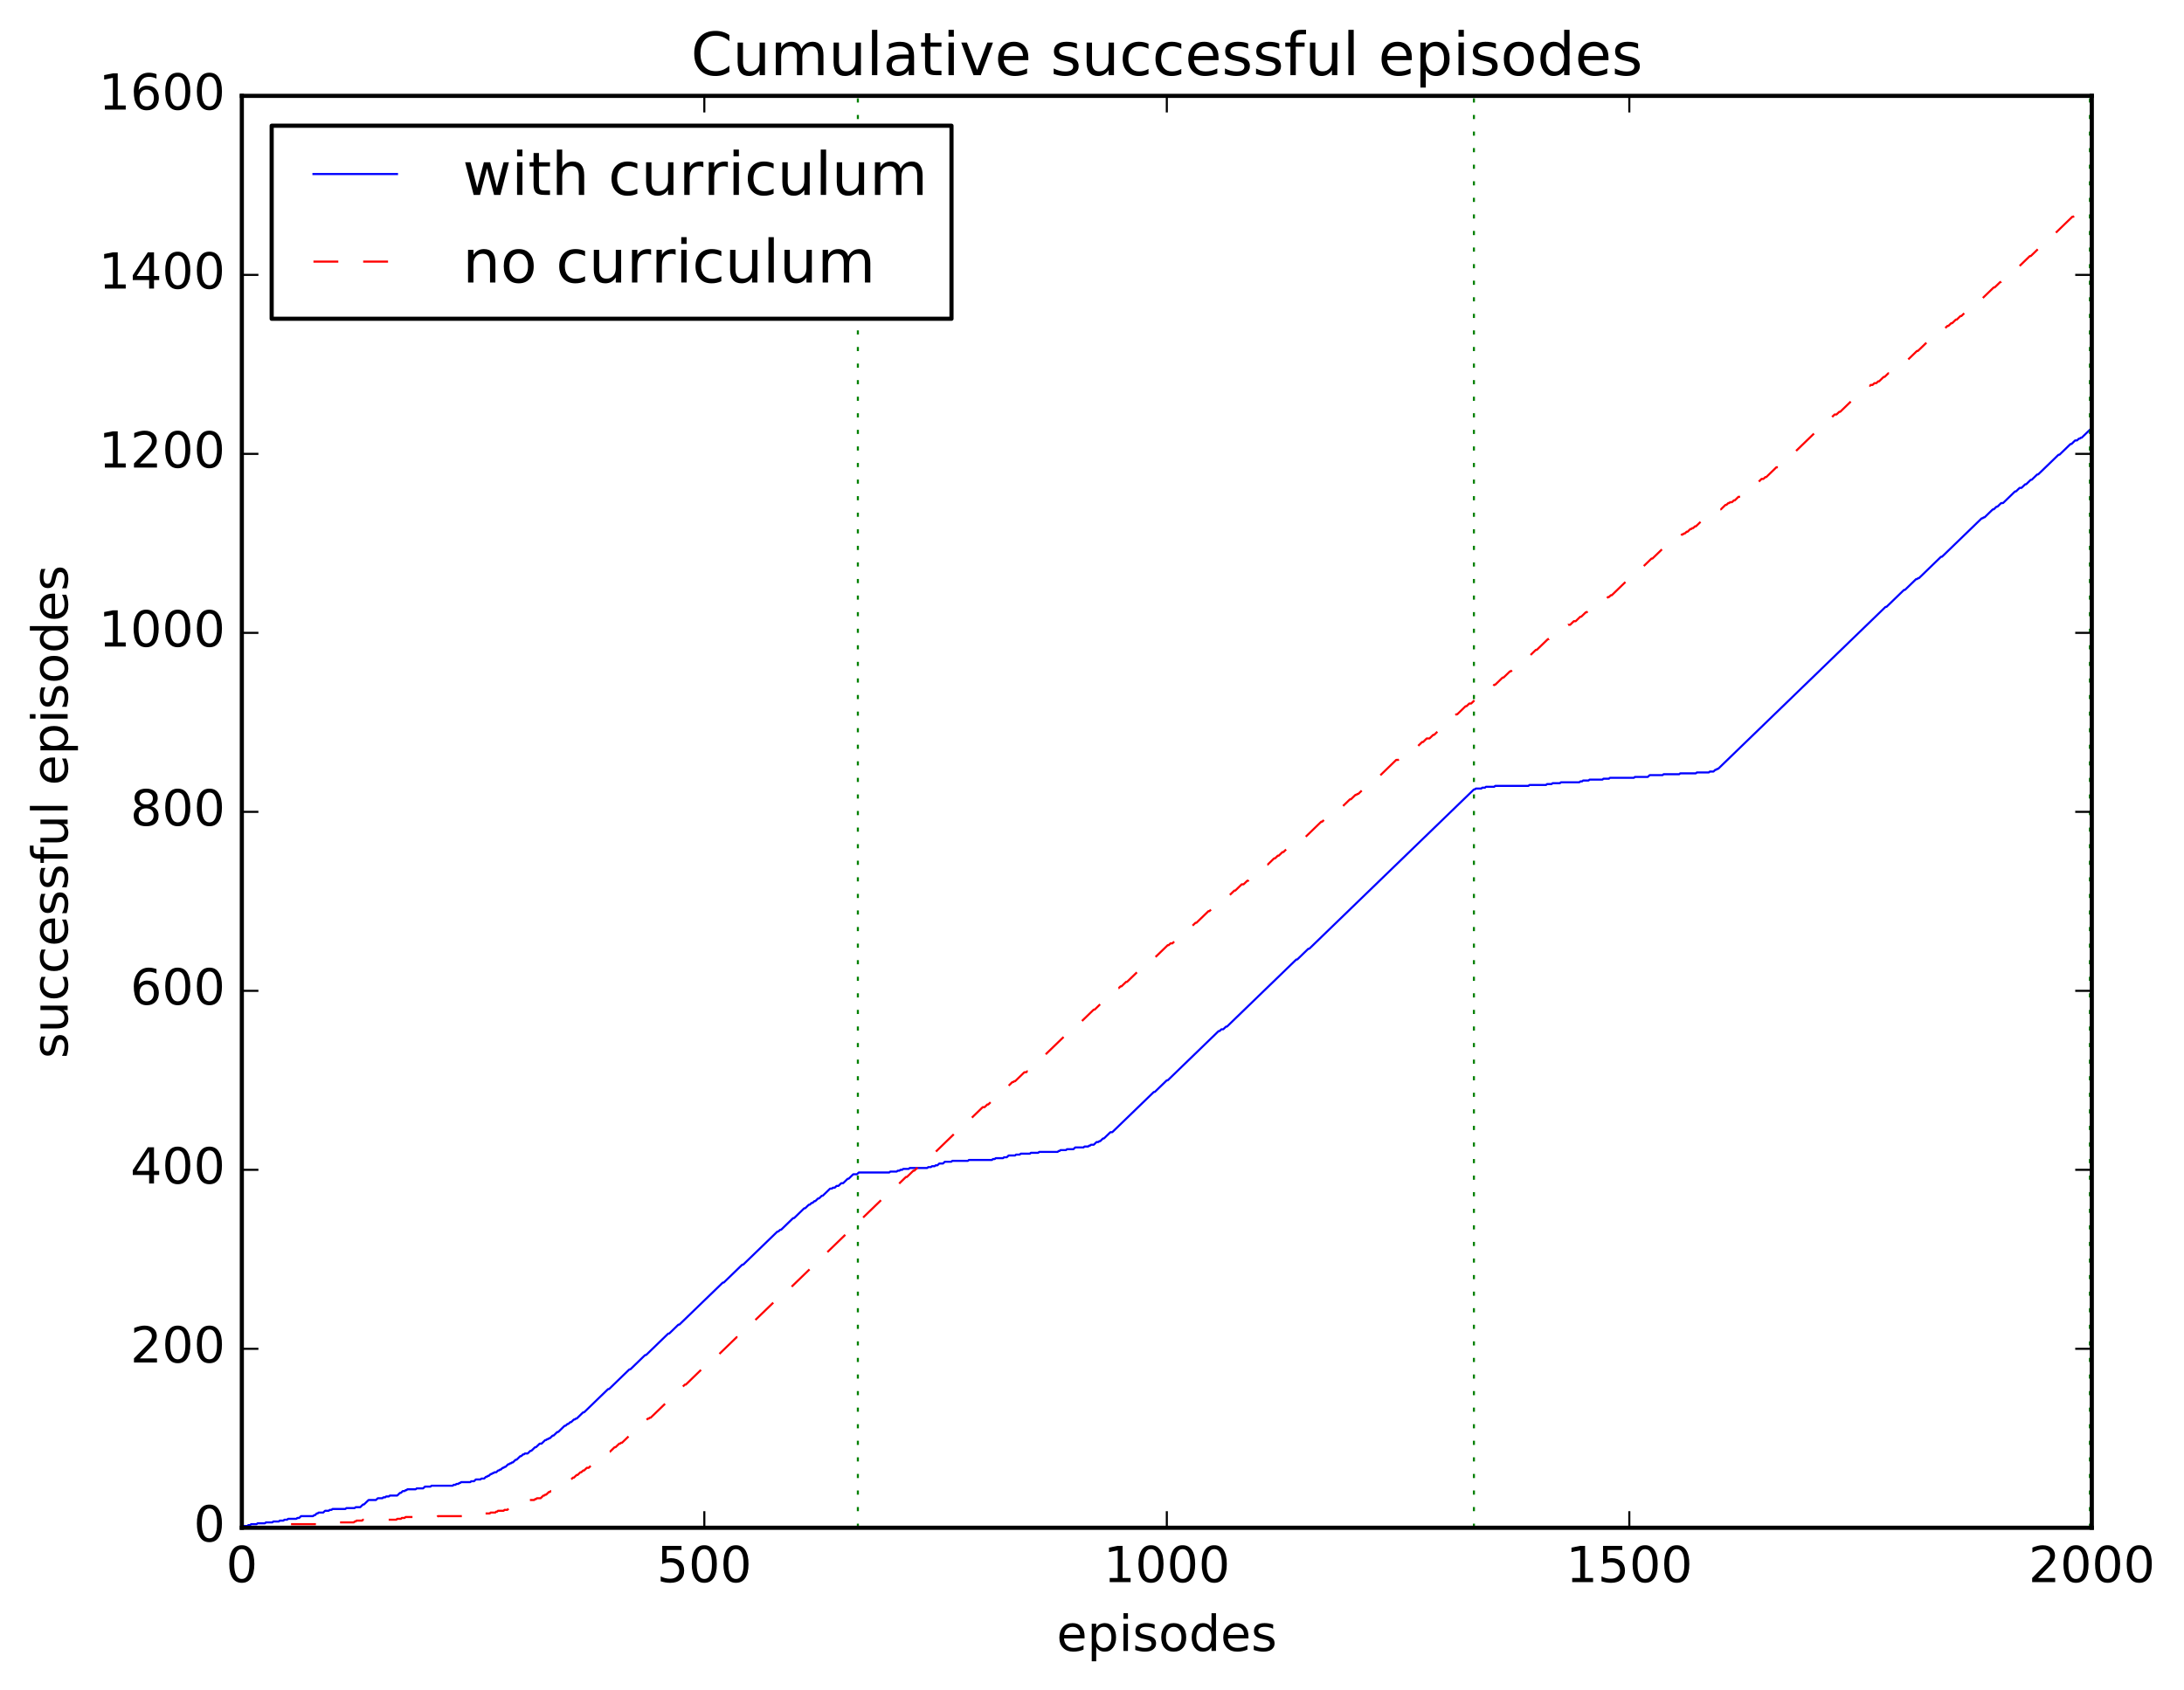 <?xml version="1.0" encoding="utf-8" standalone="no"?>
<!DOCTYPE svg PUBLIC "-//W3C//DTD SVG 1.1//EN"
  "http://www.w3.org/Graphics/SVG/1.1/DTD/svg11.dtd">
<!-- Created with matplotlib (http://matplotlib.org/) -->
<svg height="408pt" version="1.1" viewBox="0 0 527 408" width="527pt" xmlns="http://www.w3.org/2000/svg" xmlns:xlink="http://www.w3.org/1999/xlink">
 <defs>
  <style type="text/css">
*{stroke-linecap:butt;stroke-linejoin:round;stroke-miterlimit:100000;}
  </style>
 </defs>
 <g id="figure_1">
  <g id="patch_1">
   <path d="M 0 408.169 
L 527.224 408.169 
L 527.224 0 
L 0 0 
z
" style="fill:#ffffff;"/>
  </g>
  <g id="axes_1">
   <g id="patch_2">
    <path d="M 58.354 368.742 
L 504.754 368.742 
L 504.754 23.142 
L 58.354 23.142 
z
" style="fill:#ffffff;"/>
   </g>
   <g id="line2d_1">
    <path clip-path="url(#p0405c99fc2)" d="M 58.577 368.526 
L 58.8 368.31 
L 59.693 368.31 
L 59.916 368.094 
L 60.363 368.094 
L 60.586 367.878 
L 61.925 367.878 
L 62.148 367.662 
L 63.934 367.662 
L 64.157 367.446 
L 65.719 367.446 
L 65.943 367.23 
L 67.282 367.23 
L 67.505 367.014 
L 68.398 367.014 
L 68.621 366.798 
L 69.291 366.798 
L 69.514 366.582 
L 71.523 366.582 
L 71.746 366.366 
L 72.192 366.366 
L 72.639 365.934 
L 75.54 365.934 
L 75.763 365.718 
L 75.987 365.718 
L 76.433 365.286 
L 76.656 365.286 
L 76.879 365.07 
L 77.995 365.07 
L 78.442 364.638 
L 79.335 364.638 
L 79.558 364.422 
L 80.004 364.422 
L 80.227 364.206 
L 83.352 364.206 
L 83.575 363.99 
L 85.584 363.99 
L 85.807 363.774 
L 86.923 363.774 
L 87.593 363.126 
L 87.816 363.126 
L 88.932 362.046 
L 90.718 362.046 
L 91.164 361.614 
L 92.28 361.614 
L 92.503 361.398 
L 92.95 361.398 
L 93.173 361.182 
L 93.843 361.182 
L 94.066 360.966 
L 95.851 360.966 
L 96.521 360.318 
L 96.744 360.318 
L 97.191 359.886 
L 97.637 359.886 
L 97.86 359.67 
L 98.083 359.67 
L 98.307 359.454 
L 100.315 359.454 
L 100.539 359.238 
L 102.101 359.238 
L 102.547 358.806 
L 103.887 358.806 
L 104.11 358.59 
L 109.243 358.59 
L 109.467 358.374 
L 109.913 358.374 
L 110.136 358.158 
L 110.583 358.158 
L 110.806 357.942 
L 111.029 357.942 
L 111.252 357.726 
L 113.484 357.726 
L 113.707 357.51 
L 114.377 357.51 
L 114.823 357.078 
L 115.939 357.078 
L 116.163 356.862 
L 116.832 356.862 
L 117.279 356.43 
L 117.502 356.43 
L 117.725 356.214 
L 117.948 356.214 
L 118.395 355.782 
L 118.618 355.782 
L 118.841 355.566 
L 119.064 355.566 
L 119.287 355.35 
L 119.734 355.35 
L 120.18 354.918 
L 120.403 354.918 
L 120.627 354.702 
L 120.85 354.702 
L 121.296 354.27 
L 121.519 354.27 
L 121.743 354.054 
L 121.966 354.054 
L 122.635 353.406 
L 122.859 353.406 
L 123.082 353.19 
L 123.305 353.19 
L 123.528 352.974 
L 123.751 352.974 
L 124.421 352.326 
L 124.644 352.326 
L 125.537 351.462 
L 125.76 351.462 
L 126.207 351.03 
L 126.43 351.03 
L 126.653 350.814 
L 127.323 350.814 
L 127.992 350.166 
L 128.215 350.166 
L 129.108 349.302 
L 129.331 349.302 
L 130.224 348.438 
L 130.671 348.438 
L 131.563 347.574 
L 131.787 347.574 
L 132.01 347.358 
L 132.233 347.358 
L 132.456 347.142 
L 132.679 347.142 
L 133.349 346.494 
L 133.572 346.494 
L 134.465 345.63 
L 134.688 345.63 
L 136.251 344.118 
L 136.474 344.118 
L 136.92 343.686 
L 137.143 343.686 
L 137.59 343.254 
L 137.813 343.254 
L 138.483 342.606 
L 138.706 342.606 
L 138.929 342.39 
L 139.152 342.39 
L 140.715 340.878 
L 140.938 340.878 
L 146.741 335.262 
L 146.964 335.262 
L 151.875 330.51 
L 152.098 330.51 
L 155.669 327.054 
L 155.892 327.054 
L 161.249 321.87 
L 161.472 321.87 
L 163.704 319.71 
L 163.927 319.71 
L 174.418 309.558 
L 174.641 309.558 
L 179.105 305.238 
L 179.328 305.238 
L 187.587 297.246 
L 187.81 297.246 
L 188.256 296.814 
L 188.479 296.814 
L 191.381 294.006 
L 191.604 294.006 
L 194.059 291.63 
L 194.283 291.63 
L 195.175 290.766 
L 195.399 290.766 
L 195.845 290.334 
L 196.068 290.334 
L 196.515 289.902 
L 196.738 289.902 
L 197.407 289.254 
L 197.631 289.254 
L 198.3 288.606 
L 198.523 288.606 
L 200.309 286.878 
L 200.755 286.878 
L 200.979 286.662 
L 201.425 286.662 
L 201.871 286.23 
L 202.318 286.23 
L 202.987 285.582 
L 203.434 285.582 
L 204.55 284.502 
L 204.773 284.502 
L 205.889 283.422 
L 206.782 283.422 
L 207.228 282.99 
L 214.594 282.99 
L 214.817 282.774 
L 216.379 282.774 
L 216.603 282.558 
L 217.049 282.558 
L 217.272 282.342 
L 217.719 282.342 
L 217.942 282.126 
L 219.281 282.126 
L 219.504 281.91 
L 223.745 281.91 
L 223.968 281.694 
L 224.638 281.694 
L 224.861 281.478 
L 225.531 281.478 
L 225.754 281.262 
L 226.2 281.262 
L 226.647 280.83 
L 227.539 280.83 
L 227.986 280.398 
L 229.548 280.398 
L 229.771 280.182 
L 233.566 280.182 
L 233.789 279.966 
L 239.369 279.966 
L 239.592 279.75 
L 240.039 279.75 
L 240.262 279.534 
L 242.047 279.534 
L 242.271 279.318 
L 242.94 279.318 
L 243.387 278.886 
L 244.949 278.886 
L 245.172 278.67 
L 246.065 278.67 
L 246.288 278.454 
L 248.52 278.454 
L 248.743 278.238 
L 250.529 278.238 
L 250.752 278.022 
L 255.216 278.022 
L 255.439 277.806 
L 255.663 277.806 
L 255.886 277.59 
L 257.225 277.59 
L 257.448 277.374 
L 259.011 277.374 
L 259.457 276.942 
L 261.466 276.942 
L 261.689 276.726 
L 262.582 276.726 
L 262.805 276.51 
L 263.028 276.51 
L 263.251 276.294 
L 263.921 276.294 
L 264.591 275.646 
L 265.037 275.646 
L 265.26 275.43 
L 265.483 275.43 
L 266.153 274.782 
L 266.376 274.782 
L 267.939 273.27 
L 268.385 273.27 
L 278.429 263.55 
L 278.652 263.55 
L 281.554 260.742 
L 281.777 260.742 
L 294.053 248.862 
L 294.276 248.862 
L 294.723 248.43 
L 295.169 248.43 
L 295.839 247.782 
L 296.062 247.782 
L 312.802 231.582 
L 313.025 231.582 
L 315.703 228.99 
L 315.927 228.99 
L 355.656 190.542 
L 355.879 190.542 
L 356.103 190.326 
L 357.442 190.326 
L 357.665 190.11 
L 358.335 190.11 
L 358.558 189.894 
L 360.567 189.894 
L 360.79 189.678 
L 368.825 189.678 
L 369.048 189.462 
L 373.066 189.462 
L 373.289 189.246 
L 374.405 189.246 
L 374.628 189.03 
L 376.414 189.03 
L 376.637 188.814 
L 381.101 188.814 
L 381.324 188.598 
L 381.771 188.598 
L 381.994 188.382 
L 383.333 188.382 
L 383.556 188.166 
L 386.681 188.166 
L 386.904 187.95 
L 388.243 187.95 
L 388.467 187.734 
L 394.27 187.734 
L 394.493 187.518 
L 397.618 187.518 
L 398.064 187.086 
L 401.189 187.086 
L 401.412 186.87 
L 405.207 186.87 
L 405.43 186.654 
L 409.224 186.654 
L 409.447 186.438 
L 412.349 186.438 
L 412.572 186.222 
L 413.465 186.222 
L 413.911 185.79 
L 414.135 185.79 
L 414.358 185.574 
L 414.581 185.574 
L 454.98 146.478 
L 455.203 146.478 
L 459.444 142.374 
L 459.667 142.374 
L 462.346 139.782 
L 462.569 139.782 
L 462.792 139.566 
L 463.015 139.566 
L 468.372 134.382 
L 468.595 134.382 
L 478.193 125.094 
L 478.416 125.094 
L 478.639 124.878 
L 478.863 124.878 
L 480.871 122.934 
L 481.095 122.934 
L 481.764 122.286 
L 481.987 122.286 
L 482.88 121.422 
L 483.327 121.422 
L 486.228 118.614 
L 486.451 118.614 
L 487.344 117.75 
L 487.791 117.75 
L 488.683 116.886 
L 488.907 116.886 
L 490.023 115.806 
L 490.246 115.806 
L 491.585 114.51 
L 491.808 114.51 
L 496.719 109.758 
L 496.942 109.758 
L 499.62 107.166 
L 499.843 107.166 
L 500.736 106.302 
L 501.183 106.302 
L 501.629 105.87 
L 501.852 105.87 
L 502.075 105.654 
L 502.299 105.654 
L 504.307 103.71 
L 504.307 103.71 
" style="fill:none;stroke:#0000ff;stroke-linecap:square;stroke-width:0.5;"/>
   </g>
   <g id="line2d_2">
    <path clip-path="url(#p0405c99fc2)" d="M 58.577 368.742 
L 61.255 368.742 
L 61.479 368.526 
L 66.166 368.526 
L 66.389 368.31 
L 68.175 368.31 
L 68.398 368.094 
L 69.067 368.094 
L 69.291 367.878 
L 77.103 367.878 
L 77.326 367.662 
L 81.343 367.662 
L 81.567 367.446 
L 85.361 367.446 
L 85.584 367.23 
L 85.807 367.23 
L 86.031 367.014 
L 87.37 367.014 
L 87.593 366.798 
L 95.628 366.798 
L 95.851 366.582 
L 96.744 366.582 
L 96.967 366.366 
L 97.637 366.366 
L 97.86 366.15 
L 105.449 366.15 
L 105.672 365.934 
L 114.6 365.934 
L 114.823 365.718 
L 115.716 365.718 
L 115.939 365.502 
L 116.163 365.502 
L 116.386 365.286 
L 118.171 365.286 
L 118.395 365.07 
L 119.511 365.07 
L 119.734 364.854 
L 119.957 364.854 
L 120.18 364.638 
L 121.519 364.638 
L 121.743 364.422 
L 122.412 364.422 
L 123.305 363.558 
L 123.975 363.558 
L 124.421 363.126 
L 125.314 363.126 
L 125.537 362.91 
L 125.76 362.91 
L 125.983 362.694 
L 126.43 362.694 
L 126.653 362.478 
L 126.876 362.478 
L 127.099 362.262 
L 127.323 362.262 
L 127.546 362.046 
L 128.885 362.046 
L 129.108 361.83 
L 129.331 361.83 
L 129.555 361.614 
L 130.447 361.614 
L 131.117 360.966 
L 131.34 360.966 
L 131.563 360.75 
L 131.787 360.75 
L 132.456 360.102 
L 132.679 360.102 
L 132.903 359.886 
L 133.795 359.886 
L 134.019 359.67 
L 134.242 359.67 
L 134.911 359.022 
L 135.135 359.022 
L 136.697 357.51 
L 137.143 357.51 
L 137.59 357.078 
L 137.813 357.078 
L 138.259 356.646 
L 138.483 356.646 
L 139.152 355.998 
L 139.375 355.998 
L 140.045 355.35 
L 140.268 355.35 
L 140.715 354.918 
L 140.938 354.918 
L 141.607 354.27 
L 142.054 354.27 
L 144.063 352.326 
L 144.509 352.326 
L 145.179 351.678 
L 145.625 351.678 
L 146.964 350.382 
L 147.187 350.382 
L 148.303 349.302 
L 148.527 349.302 
L 149.419 348.438 
L 149.643 348.438 
L 149.866 348.222 
L 150.089 348.222 
L 155.446 343.038 
L 155.669 343.038 
L 156.339 342.39 
L 156.562 342.39 
L 156.785 342.174 
L 157.008 342.174 
L 165.267 334.182 
L 165.49 334.182 
L 169.954 329.862 
L 170.177 329.862 
L 172.186 327.918 
L 172.409 327.918 
L 177.766 322.734 
L 177.989 322.734 
L 186.694 314.31 
L 186.917 314.31 
L 190.265 311.07 
L 190.488 311.07 
L 214.594 287.742 
L 214.817 287.742 
L 218.611 284.07 
L 218.835 284.07 
L 220.397 282.558 
L 220.62 282.558 
L 221.513 281.694 
L 221.736 281.694 
L 224.638 278.886 
L 224.861 278.886 
L 230.664 273.27 
L 230.887 273.27 
L 237.137 267.222 
L 237.583 267.222 
L 238.253 266.574 
L 238.476 266.574 
L 241.824 263.334 
L 242.047 263.334 
L 244.279 261.174 
L 244.503 261.174 
L 244.726 260.958 
L 244.949 260.958 
L 247.181 258.798 
L 247.627 258.798 
L 247.851 258.582 
L 248.074 258.582 
L 258.118 248.862 
L 258.341 248.862 
L 260.573 246.702 
L 260.796 246.702 
L 263.921 243.678 
L 264.144 243.678 
L 265.483 242.382 
L 265.707 242.382 
L 269.724 238.494 
L 269.947 238.494 
L 270.394 238.062 
L 270.617 238.062 
L 271.733 236.982 
L 271.956 236.982 
L 276.867 232.23 
L 277.313 232.23 
L 277.759 231.798 
L 277.983 231.798 
L 281.777 228.126 
L 282 228.126 
L 282.447 227.694 
L 282.893 227.694 
L 285.125 225.534 
L 285.348 225.534 
L 286.018 224.886 
L 286.241 224.886 
L 288.473 222.726 
L 288.696 222.726 
L 291.598 219.918 
L 291.821 219.918 
L 293.607 218.19 
L 293.83 218.19 
L 294.276 217.758 
L 294.499 217.758 
L 295.615 216.678 
L 295.839 216.678 
L 296.508 216.03 
L 296.731 216.03 
L 297.847 214.95 
L 298.071 214.95 
L 299.633 213.438 
L 300.079 213.438 
L 300.972 212.574 
L 301.195 212.574 
L 302.088 211.71 
L 302.311 211.71 
L 304.32 209.766 
L 304.543 209.766 
L 305.659 208.686 
L 305.883 208.686 
L 307.445 207.174 
L 307.668 207.174 
L 308.338 206.526 
L 308.561 206.526 
L 309.454 205.662 
L 309.677 205.662 
L 311.463 203.934 
L 311.909 203.934 
L 312.132 203.718 
L 312.355 203.718 
L 313.025 203.07 
L 313.248 203.07 
L 313.695 202.638 
L 313.918 202.638 
L 314.141 202.422 
L 314.364 202.422 
L 314.811 201.99 
L 315.034 201.99 
L 318.828 198.318 
L 319.051 198.318 
L 319.721 197.67 
L 319.944 197.67 
L 322.399 195.294 
L 322.623 195.294 
L 323.292 194.646 
L 323.962 194.646 
L 325.747 192.918 
L 325.971 192.918 
L 327.087 191.838 
L 327.31 191.838 
L 327.533 191.622 
L 327.756 191.622 
L 329.095 190.326 
L 329.319 190.326 
L 330.211 189.462 
L 330.435 189.462 
L 331.327 188.598 
L 331.551 188.598 
L 336.907 183.414 
L 337.354 183.414 
L 338.023 182.766 
L 338.247 182.766 
L 338.47 182.55 
L 338.916 182.55 
L 339.809 181.686 
L 340.032 181.686 
L 340.479 181.254 
L 340.925 181.254 
L 343.157 179.094 
L 343.38 179.094 
L 344.273 178.23 
L 344.943 178.23 
L 345.835 177.366 
L 346.059 177.366 
L 347.398 176.07 
L 347.621 176.07 
L 351.415 172.398 
L 351.639 172.398 
L 353.647 170.454 
L 353.871 170.454 
L 354.54 169.806 
L 354.987 169.806 
L 356.995 167.862 
L 357.219 167.862 
L 357.442 167.646 
L 357.665 167.646 
L 357.888 167.43 
L 358.111 167.43 
L 358.335 167.214 
L 358.558 167.214 
L 360.567 165.27 
L 360.79 165.27 
L 362.575 163.542 
L 362.799 163.542 
L 364.361 162.03 
L 364.584 162.03 
L 365.031 161.598 
L 365.254 161.598 
L 366.37 160.518 
L 366.593 160.518 
L 368.825 158.358 
L 369.048 158.358 
L 370.611 156.846 
L 370.834 156.846 
L 373.512 154.254 
L 373.735 154.254 
L 374.405 153.606 
L 374.628 153.606 
L 375.521 152.742 
L 375.744 152.742 
L 376.191 152.31 
L 376.414 152.31 
L 377.083 151.662 
L 377.307 151.662 
L 377.976 151.014 
L 378.199 151.014 
L 378.423 150.798 
L 378.869 150.798 
L 379.762 149.934 
L 380.208 149.934 
L 381.324 148.854 
L 381.547 148.854 
L 382.663 147.774 
L 382.887 147.774 
L 383.11 147.558 
L 383.333 147.558 
L 383.556 147.342 
L 383.779 147.342 
L 385.119 146.046 
L 385.342 146.046 
L 385.565 145.83 
L 385.788 145.83 
L 386.681 144.966 
L 387.127 144.966 
L 388.02 144.102 
L 388.243 144.102 
L 388.69 143.67 
L 388.913 143.67 
L 394.27 138.486 
L 394.493 138.486 
L 395.163 137.838 
L 395.386 137.838 
L 398.511 134.814 
L 398.734 134.814 
L 401.189 132.438 
L 401.412 132.438 
L 401.859 132.006 
L 402.305 132.006 
L 403.198 131.142 
L 403.421 131.142 
L 404.091 130.494 
L 404.314 130.494 
L 405.876 128.982 
L 406.099 128.982 
L 406.323 128.766 
L 406.546 128.766 
L 406.992 128.334 
L 407.215 128.334 
L 407.885 127.686 
L 408.108 127.686 
L 408.331 127.47 
L 408.555 127.47 
L 409.001 127.038 
L 409.224 127.038 
L 410.787 125.526 
L 411.01 125.526 
L 411.233 125.31 
L 411.456 125.31 
L 411.679 125.094 
L 411.903 125.094 
L 412.349 124.662 
L 412.572 124.662 
L 412.795 124.446 
L 413.242 124.446 
L 414.581 123.15 
L 414.804 123.15 
L 415.027 122.934 
L 415.251 122.934 
L 416.367 121.854 
L 416.59 121.854 
L 417.036 121.422 
L 417.259 121.422 
L 417.483 121.206 
L 417.929 121.206 
L 418.375 120.774 
L 418.599 120.774 
L 419.491 119.91 
L 419.938 119.91 
L 422.616 117.318 
L 422.839 117.318 
L 423.732 116.454 
L 424.179 116.454 
L 425.071 115.59 
L 425.518 115.59 
L 425.964 115.158 
L 426.187 115.158 
L 428.643 112.782 
L 429.089 112.782 
L 431.544 110.406 
L 431.767 110.406 
L 440.695 101.766 
L 440.919 101.766 
L 442.704 100.038 
L 443.151 100.038 
L 443.82 99.39 
L 444.043 99.39 
L 448.507 95.07 
L 448.731 95.07 
L 449.4 94.422 
L 449.623 94.422 
L 450.963 93.126 
L 451.186 93.126 
L 451.409 92.91 
L 451.855 92.91 
L 452.302 92.478 
L 452.748 92.478 
L 453.195 92.046 
L 453.418 92.046 
L 454.534 90.966 
L 454.757 90.966 
L 455.65 90.102 
L 455.873 90.102 
L 457.882 88.158 
L 458.105 88.158 
L 458.775 87.51 
L 458.998 87.51 
L 459.221 87.294 
L 459.444 87.294 
L 459.667 87.078 
L 460.114 87.078 
L 462.569 84.702 
L 462.792 84.702 
L 465.694 81.894 
L 465.917 81.894 
L 466.81 81.03 
L 467.033 81.03 
L 467.926 80.166 
L 468.149 80.166 
L 469.042 79.302 
L 469.265 79.302 
L 469.935 78.654 
L 470.158 78.654 
L 470.827 78.006 
L 471.051 78.006 
L 471.943 77.142 
L 472.167 77.142 
L 473.059 76.278 
L 473.283 76.278 
L 476.407 73.254 
L 476.854 73.254 
L 477.3 72.822 
L 477.523 72.822 
L 481.095 69.366 
L 481.318 69.366 
L 482.657 68.07 
L 482.88 68.07 
L 483.996 66.99 
L 484.219 66.99 
L 486.675 64.614 
L 486.898 64.614 
L 489.799 61.806 
L 490.023 61.806 
L 493.147 58.782 
L 493.371 58.782 
L 500.067 52.302 
L 500.29 52.302 
L 500.736 51.87 
L 500.959 51.87 
L 504.084 48.846 
L 504.307 48.846 
L 504.754 48.414 
L 504.754 48.414 
" style="fill:none;stroke:#ff0000;stroke-dasharray:6,6;stroke-dashoffset:0.0;stroke-width:0.5;"/>
   </g>
   <g id="line2d_3">
    <path clip-path="url(#p0405c99fc2)" d="M 207.005 368.742 
L 207.005 23.142 
" style="fill:none;stroke:#008000;stroke-dasharray:1,3;stroke-dashoffset:0.0;stroke-width:0.5;"/>
   </g>
   <g id="line2d_4">
    <path clip-path="url(#p0405c99fc2)" d="M 355.656 368.742 
L 355.656 23.142 
" style="fill:none;stroke:#008000;stroke-dasharray:1,3;stroke-dashoffset:0.0;stroke-width:0.5;"/>
   </g>
   <g id="line2d_5">
    <path clip-path="url(#p0405c99fc2)" d="M 504.307 368.742 
L 504.307 23.142 
" style="fill:none;stroke:#008000;stroke-dasharray:1,3;stroke-dashoffset:0.0;stroke-width:0.5;"/>
   </g>
   <g id="patch_3">
    <path d="M 58.354 23.142 
L 504.754 23.142 
" style="fill:none;stroke:#000000;stroke-linecap:square;stroke-linejoin:miter;"/>
   </g>
   <g id="patch_4">
    <path d="M 504.754 368.742 
L 504.754 23.142 
" style="fill:none;stroke:#000000;stroke-linecap:square;stroke-linejoin:miter;"/>
   </g>
   <g id="patch_5">
    <path d="M 58.354 368.742 
L 58.354 23.142 
" style="fill:none;stroke:#000000;stroke-linecap:square;stroke-linejoin:miter;"/>
   </g>
   <g id="patch_6">
    <path d="M 58.354 368.742 
L 504.754 368.742 
" style="fill:none;stroke:#000000;stroke-linecap:square;stroke-linejoin:miter;"/>
   </g>
   <g id="matplotlib.axis_1">
    <g id="xtick_1">
     <g id="line2d_6">
      <defs>
       <path d="M 0 0 
L 0 -4 
" id="m69bffbfc12" style="stroke:#000000;stroke-width:0.5;"/>
      </defs>
      <g>
       <use style="stroke:#000000;stroke-width:0.5;" x="58.354" xlink:href="#m69bffbfc12" y="368.742"/>
      </g>
     </g>
     <g id="line2d_7">
      <defs>
       <path d="M 0 0 
L 0 4 
" id="m5e90b74de3" style="stroke:#000000;stroke-width:0.5;"/>
      </defs>
      <g>
       <use style="stroke:#000000;stroke-width:0.5;" x="58.354" xlink:href="#m5e90b74de3" y="23.142"/>
      </g>
     </g>
     <g id="text_1">
      <!-- 0 -->
      <defs>
       <path d="M 31.781 66.406 
Q 24.172 66.406 20.328 58.906 
Q 16.5 51.422 16.5 36.375 
Q 16.5 21.391 20.328 13.891 
Q 24.172 6.391 31.781 6.391 
Q 39.453 6.391 43.281 13.891 
Q 47.125 21.391 47.125 36.375 
Q 47.125 51.422 43.281 58.906 
Q 39.453 66.406 31.781 66.406 
M 31.781 74.219 
Q 44.047 74.219 50.516 64.516 
Q 56.984 54.828 56.984 36.375 
Q 56.984 17.969 50.516 8.266 
Q 44.047 -1.422 31.781 -1.422 
Q 19.531 -1.422 13.062 8.266 
Q 6.594 17.969 6.594 36.375 
Q 6.594 54.828 13.062 64.516 
Q 19.531 74.219 31.781 74.219 
" id="BitstreamVeraSans-Roman-30"/>
      </defs>
      <g transform="translate(54.536 381.86)scale(0.12 -0.12)">
       <use xlink:href="#BitstreamVeraSans-Roman-30"/>
      </g>
     </g>
    </g>
    <g id="xtick_2">
     <g id="line2d_8">
      <g>
       <use style="stroke:#000000;stroke-width:0.5;" x="169.954" xlink:href="#m69bffbfc12" y="368.742"/>
      </g>
     </g>
     <g id="line2d_9">
      <g>
       <use style="stroke:#000000;stroke-width:0.5;" x="169.954" xlink:href="#m5e90b74de3" y="23.142"/>
      </g>
     </g>
     <g id="text_2">
      <!-- 500 -->
      <defs>
       <path d="M 10.797 72.906 
L 49.516 72.906 
L 49.516 64.594 
L 19.828 64.594 
L 19.828 46.734 
Q 21.969 47.469 24.109 47.828 
Q 26.266 48.188 28.422 48.188 
Q 40.625 48.188 47.75 41.5 
Q 54.891 34.812 54.891 23.391 
Q 54.891 11.625 47.562 5.094 
Q 40.234 -1.422 26.906 -1.422 
Q 22.312 -1.422 17.547 -0.641 
Q 12.797 0.141 7.719 1.703 
L 7.719 11.625 
Q 12.109 9.234 16.797 8.062 
Q 21.484 6.891 26.703 6.891 
Q 35.156 6.891 40.078 11.328 
Q 45.016 15.766 45.016 23.391 
Q 45.016 31 40.078 35.438 
Q 35.156 39.891 26.703 39.891 
Q 22.75 39.891 18.812 39.016 
Q 14.891 38.141 10.797 36.281 
z
" id="BitstreamVeraSans-Roman-35"/>
      </defs>
      <g transform="translate(158.501 381.86)scale(0.12 -0.12)">
       <use xlink:href="#BitstreamVeraSans-Roman-35"/>
       <use x="63.623" xlink:href="#BitstreamVeraSans-Roman-30"/>
       <use x="127.246" xlink:href="#BitstreamVeraSans-Roman-30"/>
      </g>
     </g>
    </g>
    <g id="xtick_3">
     <g id="line2d_10">
      <g>
       <use style="stroke:#000000;stroke-width:0.5;" x="281.554" xlink:href="#m69bffbfc12" y="368.742"/>
      </g>
     </g>
     <g id="line2d_11">
      <g>
       <use style="stroke:#000000;stroke-width:0.5;" x="281.554" xlink:href="#m5e90b74de3" y="23.142"/>
      </g>
     </g>
     <g id="text_3">
      <!-- 1000 -->
      <defs>
       <path d="M 12.406 8.297 
L 28.516 8.297 
L 28.516 63.922 
L 10.984 60.406 
L 10.984 69.391 
L 28.422 72.906 
L 38.281 72.906 
L 38.281 8.297 
L 54.391 8.297 
L 54.391 0 
L 12.406 0 
z
" id="BitstreamVeraSans-Roman-31"/>
      </defs>
      <g transform="translate(266.284 381.86)scale(0.12 -0.12)">
       <use xlink:href="#BitstreamVeraSans-Roman-31"/>
       <use x="63.623" xlink:href="#BitstreamVeraSans-Roman-30"/>
       <use x="127.246" xlink:href="#BitstreamVeraSans-Roman-30"/>
       <use x="190.869" xlink:href="#BitstreamVeraSans-Roman-30"/>
      </g>
     </g>
    </g>
    <g id="xtick_4">
     <g id="line2d_12">
      <g>
       <use style="stroke:#000000;stroke-width:0.5;" x="393.154" xlink:href="#m69bffbfc12" y="368.742"/>
      </g>
     </g>
     <g id="line2d_13">
      <g>
       <use style="stroke:#000000;stroke-width:0.5;" x="393.154" xlink:href="#m5e90b74de3" y="23.142"/>
      </g>
     </g>
     <g id="text_4">
      <!-- 1500 -->
      <g transform="translate(377.884 381.86)scale(0.12 -0.12)">
       <use xlink:href="#BitstreamVeraSans-Roman-31"/>
       <use x="63.623" xlink:href="#BitstreamVeraSans-Roman-35"/>
       <use x="127.246" xlink:href="#BitstreamVeraSans-Roman-30"/>
       <use x="190.869" xlink:href="#BitstreamVeraSans-Roman-30"/>
      </g>
     </g>
    </g>
    <g id="xtick_5">
     <g id="line2d_14">
      <g>
       <use style="stroke:#000000;stroke-width:0.5;" x="504.754" xlink:href="#m69bffbfc12" y="368.742"/>
      </g>
     </g>
     <g id="line2d_15">
      <g>
       <use style="stroke:#000000;stroke-width:0.5;" x="504.754" xlink:href="#m5e90b74de3" y="23.142"/>
      </g>
     </g>
     <g id="text_5">
      <!-- 2000 -->
      <defs>
       <path d="M 19.188 8.297 
L 53.609 8.297 
L 53.609 0 
L 7.328 0 
L 7.328 8.297 
Q 12.938 14.109 22.625 23.891 
Q 32.328 33.688 34.812 36.531 
Q 39.547 41.844 41.422 45.531 
Q 43.312 49.219 43.312 52.781 
Q 43.312 58.594 39.234 62.25 
Q 35.156 65.922 28.609 65.922 
Q 23.969 65.922 18.812 64.312 
Q 13.672 62.703 7.812 59.422 
L 7.812 69.391 
Q 13.766 71.781 18.938 73 
Q 24.125 74.219 28.422 74.219 
Q 39.75 74.219 46.484 68.547 
Q 53.219 62.891 53.219 53.422 
Q 53.219 48.922 51.531 44.891 
Q 49.859 40.875 45.406 35.406 
Q 44.188 33.984 37.641 27.219 
Q 31.109 20.453 19.188 8.297 
" id="BitstreamVeraSans-Roman-32"/>
      </defs>
      <g transform="translate(489.484 381.86)scale(0.12 -0.12)">
       <use xlink:href="#BitstreamVeraSans-Roman-32"/>
       <use x="63.623" xlink:href="#BitstreamVeraSans-Roman-30"/>
       <use x="127.246" xlink:href="#BitstreamVeraSans-Roman-30"/>
       <use x="190.869" xlink:href="#BitstreamVeraSans-Roman-30"/>
      </g>
     </g>
    </g>
    <g id="text_6">
     <!-- episodes -->
     <defs>
      <path d="M 18.109 8.203 
L 18.109 -20.797 
L 9.078 -20.797 
L 9.078 54.688 
L 18.109 54.688 
L 18.109 46.391 
Q 20.953 51.266 25.266 53.625 
Q 29.594 56 35.594 56 
Q 45.562 56 51.781 48.094 
Q 58.016 40.188 58.016 27.297 
Q 58.016 14.406 51.781 6.484 
Q 45.562 -1.422 35.594 -1.422 
Q 29.594 -1.422 25.266 0.953 
Q 20.953 3.328 18.109 8.203 
M 48.688 27.297 
Q 48.688 37.203 44.609 42.844 
Q 40.531 48.484 33.406 48.484 
Q 26.266 48.484 22.188 42.844 
Q 18.109 37.203 18.109 27.297 
Q 18.109 17.391 22.188 11.75 
Q 26.266 6.109 33.406 6.109 
Q 40.531 6.109 44.609 11.75 
Q 48.688 17.391 48.688 27.297 
" id="BitstreamVeraSans-Roman-70"/>
      <path d="M 44.281 53.078 
L 44.281 44.578 
Q 40.484 46.531 36.375 47.5 
Q 32.281 48.484 27.875 48.484 
Q 21.188 48.484 17.844 46.438 
Q 14.5 44.391 14.5 40.281 
Q 14.5 37.156 16.891 35.375 
Q 19.281 33.594 26.516 31.984 
L 29.594 31.297 
Q 39.156 29.25 43.188 25.516 
Q 47.219 21.781 47.219 15.094 
Q 47.219 7.469 41.188 3.016 
Q 35.156 -1.422 24.609 -1.422 
Q 20.219 -1.422 15.453 -0.562 
Q 10.688 0.297 5.422 2 
L 5.422 11.281 
Q 10.406 8.688 15.234 7.391 
Q 20.062 6.109 24.812 6.109 
Q 31.156 6.109 34.562 8.281 
Q 37.984 10.453 37.984 14.406 
Q 37.984 18.062 35.516 20.016 
Q 33.062 21.969 24.703 23.781 
L 21.578 24.516 
Q 13.234 26.266 9.516 29.906 
Q 5.812 33.547 5.812 39.891 
Q 5.812 47.609 11.281 51.797 
Q 16.75 56 26.812 56 
Q 31.781 56 36.172 55.266 
Q 40.578 54.547 44.281 53.078 
" id="BitstreamVeraSans-Roman-73"/>
      <path d="M 9.422 54.688 
L 18.406 54.688 
L 18.406 0 
L 9.422 0 
z
M 9.422 75.984 
L 18.406 75.984 
L 18.406 64.594 
L 9.422 64.594 
z
" id="BitstreamVeraSans-Roman-69"/>
      <path d="M 30.609 48.391 
Q 23.391 48.391 19.188 42.75 
Q 14.984 37.109 14.984 27.297 
Q 14.984 17.484 19.156 11.844 
Q 23.344 6.203 30.609 6.203 
Q 37.797 6.203 41.984 11.859 
Q 46.188 17.531 46.188 27.297 
Q 46.188 37.016 41.984 42.703 
Q 37.797 48.391 30.609 48.391 
M 30.609 56 
Q 42.328 56 49.016 48.375 
Q 55.719 40.766 55.719 27.297 
Q 55.719 13.875 49.016 6.219 
Q 42.328 -1.422 30.609 -1.422 
Q 18.844 -1.422 12.172 6.219 
Q 5.516 13.875 5.516 27.297 
Q 5.516 40.766 12.172 48.375 
Q 18.844 56 30.609 56 
" id="BitstreamVeraSans-Roman-6f"/>
      <path d="M 56.203 29.594 
L 56.203 25.203 
L 14.891 25.203 
Q 15.484 15.922 20.484 11.062 
Q 25.484 6.203 34.422 6.203 
Q 39.594 6.203 44.453 7.469 
Q 49.312 8.734 54.109 11.281 
L 54.109 2.781 
Q 49.266 0.734 44.188 -0.344 
Q 39.109 -1.422 33.891 -1.422 
Q 20.797 -1.422 13.156 6.188 
Q 5.516 13.812 5.516 26.812 
Q 5.516 40.234 12.766 48.109 
Q 20.016 56 32.328 56 
Q 43.359 56 49.781 48.891 
Q 56.203 41.797 56.203 29.594 
M 47.219 32.234 
Q 47.125 39.594 43.094 43.984 
Q 39.062 48.391 32.422 48.391 
Q 24.906 48.391 20.391 44.141 
Q 15.875 39.891 15.188 32.172 
z
" id="BitstreamVeraSans-Roman-65"/>
      <path d="M 45.406 46.391 
L 45.406 75.984 
L 54.391 75.984 
L 54.391 0 
L 45.406 0 
L 45.406 8.203 
Q 42.578 3.328 38.25 0.953 
Q 33.938 -1.422 27.875 -1.422 
Q 17.969 -1.422 11.734 6.484 
Q 5.516 14.406 5.516 27.297 
Q 5.516 40.188 11.734 48.094 
Q 17.969 56 27.875 56 
Q 33.938 56 38.25 53.625 
Q 42.578 51.266 45.406 46.391 
M 14.797 27.297 
Q 14.797 17.391 18.875 11.75 
Q 22.953 6.109 30.078 6.109 
Q 37.203 6.109 41.297 11.75 
Q 45.406 17.391 45.406 27.297 
Q 45.406 37.203 41.297 42.844 
Q 37.203 48.484 30.078 48.484 
Q 22.953 48.484 18.875 42.844 
Q 14.797 37.203 14.797 27.297 
" id="BitstreamVeraSans-Roman-64"/>
     </defs>
     <g transform="translate(254.963 398.474)scale(0.12 -0.12)">
      <use xlink:href="#BitstreamVeraSans-Roman-65"/>
      <use x="61.523" xlink:href="#BitstreamVeraSans-Roman-70"/>
      <use x="125.0" xlink:href="#BitstreamVeraSans-Roman-69"/>
      <use x="152.783" xlink:href="#BitstreamVeraSans-Roman-73"/>
      <use x="204.883" xlink:href="#BitstreamVeraSans-Roman-6f"/>
      <use x="266.064" xlink:href="#BitstreamVeraSans-Roman-64"/>
      <use x="329.541" xlink:href="#BitstreamVeraSans-Roman-65"/>
      <use x="391.064" xlink:href="#BitstreamVeraSans-Roman-73"/>
     </g>
    </g>
   </g>
   <g id="matplotlib.axis_2">
    <g id="ytick_1">
     <g id="line2d_16">
      <defs>
       <path d="M 0 0 
L 4 0 
" id="mb9431cef40" style="stroke:#000000;stroke-width:0.5;"/>
      </defs>
      <g>
       <use style="stroke:#000000;stroke-width:0.5;" x="58.354" xlink:href="#mb9431cef40" y="368.742"/>
      </g>
     </g>
     <g id="line2d_17">
      <defs>
       <path d="M 0 0 
L -4 0 
" id="md0ee72e2fe" style="stroke:#000000;stroke-width:0.5;"/>
      </defs>
      <g>
       <use style="stroke:#000000;stroke-width:0.5;" x="504.754" xlink:href="#md0ee72e2fe" y="368.742"/>
      </g>
     </g>
     <g id="text_7">
      <!-- 0 -->
      <g transform="translate(46.719 372.053)scale(0.12 -0.12)">
       <use xlink:href="#BitstreamVeraSans-Roman-30"/>
      </g>
     </g>
    </g>
    <g id="ytick_2">
     <g id="line2d_18">
      <g>
       <use style="stroke:#000000;stroke-width:0.5;" x="58.354" xlink:href="#mb9431cef40" y="325.542"/>
      </g>
     </g>
     <g id="line2d_19">
      <g>
       <use style="stroke:#000000;stroke-width:0.5;" x="504.754" xlink:href="#md0ee72e2fe" y="325.542"/>
      </g>
     </g>
     <g id="text_8">
      <!-- 200 -->
      <g transform="translate(31.449 328.853)scale(0.12 -0.12)">
       <use xlink:href="#BitstreamVeraSans-Roman-32"/>
       <use x="63.623" xlink:href="#BitstreamVeraSans-Roman-30"/>
       <use x="127.246" xlink:href="#BitstreamVeraSans-Roman-30"/>
      </g>
     </g>
    </g>
    <g id="ytick_3">
     <g id="line2d_20">
      <g>
       <use style="stroke:#000000;stroke-width:0.5;" x="58.354" xlink:href="#mb9431cef40" y="282.342"/>
      </g>
     </g>
     <g id="line2d_21">
      <g>
       <use style="stroke:#000000;stroke-width:0.5;" x="504.754" xlink:href="#md0ee72e2fe" y="282.342"/>
      </g>
     </g>
     <g id="text_9">
      <!-- 400 -->
      <defs>
       <path d="M 37.797 64.312 
L 12.891 25.391 
L 37.797 25.391 
z
M 35.203 72.906 
L 47.609 72.906 
L 47.609 25.391 
L 58.016 25.391 
L 58.016 17.188 
L 47.609 17.188 
L 47.609 0 
L 37.797 0 
L 37.797 17.188 
L 4.891 17.188 
L 4.891 26.703 
z
" id="BitstreamVeraSans-Roman-34"/>
      </defs>
      <g transform="translate(31.449 285.653)scale(0.12 -0.12)">
       <use xlink:href="#BitstreamVeraSans-Roman-34"/>
       <use x="63.623" xlink:href="#BitstreamVeraSans-Roman-30"/>
       <use x="127.246" xlink:href="#BitstreamVeraSans-Roman-30"/>
      </g>
     </g>
    </g>
    <g id="ytick_4">
     <g id="line2d_22">
      <g>
       <use style="stroke:#000000;stroke-width:0.5;" x="58.354" xlink:href="#mb9431cef40" y="239.142"/>
      </g>
     </g>
     <g id="line2d_23">
      <g>
       <use style="stroke:#000000;stroke-width:0.5;" x="504.754" xlink:href="#md0ee72e2fe" y="239.142"/>
      </g>
     </g>
     <g id="text_10">
      <!-- 600 -->
      <defs>
       <path d="M 33.016 40.375 
Q 26.375 40.375 22.484 35.828 
Q 18.609 31.297 18.609 23.391 
Q 18.609 15.531 22.484 10.953 
Q 26.375 6.391 33.016 6.391 
Q 39.656 6.391 43.531 10.953 
Q 47.406 15.531 47.406 23.391 
Q 47.406 31.297 43.531 35.828 
Q 39.656 40.375 33.016 40.375 
M 52.594 71.297 
L 52.594 62.312 
Q 48.875 64.062 45.094 64.984 
Q 41.312 65.922 37.594 65.922 
Q 27.828 65.922 22.672 59.328 
Q 17.531 52.734 16.797 39.406 
Q 19.672 43.656 24.016 45.922 
Q 28.375 48.188 33.594 48.188 
Q 44.578 48.188 50.953 41.516 
Q 57.328 34.859 57.328 23.391 
Q 57.328 12.156 50.688 5.359 
Q 44.047 -1.422 33.016 -1.422 
Q 20.359 -1.422 13.672 8.266 
Q 6.984 17.969 6.984 36.375 
Q 6.984 53.656 15.188 63.938 
Q 23.391 74.219 37.203 74.219 
Q 40.922 74.219 44.703 73.484 
Q 48.484 72.75 52.594 71.297 
" id="BitstreamVeraSans-Roman-36"/>
      </defs>
      <g transform="translate(31.449 242.453)scale(0.12 -0.12)">
       <use xlink:href="#BitstreamVeraSans-Roman-36"/>
       <use x="63.623" xlink:href="#BitstreamVeraSans-Roman-30"/>
       <use x="127.246" xlink:href="#BitstreamVeraSans-Roman-30"/>
      </g>
     </g>
    </g>
    <g id="ytick_5">
     <g id="line2d_24">
      <g>
       <use style="stroke:#000000;stroke-width:0.5;" x="58.354" xlink:href="#mb9431cef40" y="195.942"/>
      </g>
     </g>
     <g id="line2d_25">
      <g>
       <use style="stroke:#000000;stroke-width:0.5;" x="504.754" xlink:href="#md0ee72e2fe" y="195.942"/>
      </g>
     </g>
     <g id="text_11">
      <!-- 800 -->
      <defs>
       <path d="M 31.781 34.625 
Q 24.75 34.625 20.719 30.859 
Q 16.703 27.094 16.703 20.516 
Q 16.703 13.922 20.719 10.156 
Q 24.75 6.391 31.781 6.391 
Q 38.812 6.391 42.859 10.172 
Q 46.922 13.969 46.922 20.516 
Q 46.922 27.094 42.891 30.859 
Q 38.875 34.625 31.781 34.625 
M 21.922 38.812 
Q 15.578 40.375 12.031 44.719 
Q 8.5 49.078 8.5 55.328 
Q 8.5 64.062 14.719 69.141 
Q 20.953 74.219 31.781 74.219 
Q 42.672 74.219 48.875 69.141 
Q 55.078 64.062 55.078 55.328 
Q 55.078 49.078 51.531 44.719 
Q 48 40.375 41.703 38.812 
Q 48.828 37.156 52.797 32.312 
Q 56.781 27.484 56.781 20.516 
Q 56.781 9.906 50.312 4.234 
Q 43.844 -1.422 31.781 -1.422 
Q 19.734 -1.422 13.25 4.234 
Q 6.781 9.906 6.781 20.516 
Q 6.781 27.484 10.781 32.312 
Q 14.797 37.156 21.922 38.812 
M 18.312 54.391 
Q 18.312 48.734 21.844 45.562 
Q 25.391 42.391 31.781 42.391 
Q 38.141 42.391 41.719 45.562 
Q 45.312 48.734 45.312 54.391 
Q 45.312 60.062 41.719 63.234 
Q 38.141 66.406 31.781 66.406 
Q 25.391 66.406 21.844 63.234 
Q 18.312 60.062 18.312 54.391 
" id="BitstreamVeraSans-Roman-38"/>
      </defs>
      <g transform="translate(31.449 199.253)scale(0.12 -0.12)">
       <use xlink:href="#BitstreamVeraSans-Roman-38"/>
       <use x="63.623" xlink:href="#BitstreamVeraSans-Roman-30"/>
       <use x="127.246" xlink:href="#BitstreamVeraSans-Roman-30"/>
      </g>
     </g>
    </g>
    <g id="ytick_6">
     <g id="line2d_26">
      <g>
       <use style="stroke:#000000;stroke-width:0.5;" x="58.354" xlink:href="#mb9431cef40" y="152.742"/>
      </g>
     </g>
     <g id="line2d_27">
      <g>
       <use style="stroke:#000000;stroke-width:0.5;" x="504.754" xlink:href="#md0ee72e2fe" y="152.742"/>
      </g>
     </g>
     <g id="text_12">
      <!-- 1000 -->
      <g transform="translate(23.814 156.053)scale(0.12 -0.12)">
       <use xlink:href="#BitstreamVeraSans-Roman-31"/>
       <use x="63.623" xlink:href="#BitstreamVeraSans-Roman-30"/>
       <use x="127.246" xlink:href="#BitstreamVeraSans-Roman-30"/>
       <use x="190.869" xlink:href="#BitstreamVeraSans-Roman-30"/>
      </g>
     </g>
    </g>
    <g id="ytick_7">
     <g id="line2d_28">
      <g>
       <use style="stroke:#000000;stroke-width:0.5;" x="58.354" xlink:href="#mb9431cef40" y="109.542"/>
      </g>
     </g>
     <g id="line2d_29">
      <g>
       <use style="stroke:#000000;stroke-width:0.5;" x="504.754" xlink:href="#md0ee72e2fe" y="109.542"/>
      </g>
     </g>
     <g id="text_13">
      <!-- 1200 -->
      <g transform="translate(23.814 112.853)scale(0.12 -0.12)">
       <use xlink:href="#BitstreamVeraSans-Roman-31"/>
       <use x="63.623" xlink:href="#BitstreamVeraSans-Roman-32"/>
       <use x="127.246" xlink:href="#BitstreamVeraSans-Roman-30"/>
       <use x="190.869" xlink:href="#BitstreamVeraSans-Roman-30"/>
      </g>
     </g>
    </g>
    <g id="ytick_8">
     <g id="line2d_30">
      <g>
       <use style="stroke:#000000;stroke-width:0.5;" x="58.354" xlink:href="#mb9431cef40" y="66.342"/>
      </g>
     </g>
     <g id="line2d_31">
      <g>
       <use style="stroke:#000000;stroke-width:0.5;" x="504.754" xlink:href="#md0ee72e2fe" y="66.342"/>
      </g>
     </g>
     <g id="text_14">
      <!-- 1400 -->
      <g transform="translate(23.814 69.653)scale(0.12 -0.12)">
       <use xlink:href="#BitstreamVeraSans-Roman-31"/>
       <use x="63.623" xlink:href="#BitstreamVeraSans-Roman-34"/>
       <use x="127.246" xlink:href="#BitstreamVeraSans-Roman-30"/>
       <use x="190.869" xlink:href="#BitstreamVeraSans-Roman-30"/>
      </g>
     </g>
    </g>
    <g id="ytick_9">
     <g id="line2d_32">
      <g>
       <use style="stroke:#000000;stroke-width:0.5;" x="58.354" xlink:href="#mb9431cef40" y="23.142"/>
      </g>
     </g>
     <g id="line2d_33">
      <g>
       <use style="stroke:#000000;stroke-width:0.5;" x="504.754" xlink:href="#md0ee72e2fe" y="23.142"/>
      </g>
     </g>
     <g id="text_15">
      <!-- 1600 -->
      <g transform="translate(23.814 26.453)scale(0.12 -0.12)">
       <use xlink:href="#BitstreamVeraSans-Roman-31"/>
       <use x="63.623" xlink:href="#BitstreamVeraSans-Roman-36"/>
       <use x="127.246" xlink:href="#BitstreamVeraSans-Roman-30"/>
       <use x="190.869" xlink:href="#BitstreamVeraSans-Roman-30"/>
      </g>
     </g>
    </g>
    <g id="text_16">
     <!-- successful episodes -->
     <defs>
      <path d="M 37.109 75.984 
L 37.109 68.5 
L 28.516 68.5 
Q 23.688 68.5 21.797 66.547 
Q 19.922 64.594 19.922 59.516 
L 19.922 54.688 
L 34.719 54.688 
L 34.719 47.703 
L 19.922 47.703 
L 19.922 0 
L 10.891 0 
L 10.891 47.703 
L 2.297 47.703 
L 2.297 54.688 
L 10.891 54.688 
L 10.891 58.5 
Q 10.891 67.625 15.141 71.797 
Q 19.391 75.984 28.609 75.984 
z
" id="BitstreamVeraSans-Roman-66"/>
      <path d="M 8.5 21.578 
L 8.5 54.688 
L 17.484 54.688 
L 17.484 21.922 
Q 17.484 14.156 20.5 10.266 
Q 23.531 6.391 29.594 6.391 
Q 36.859 6.391 41.078 11.031 
Q 45.312 15.672 45.312 23.688 
L 45.312 54.688 
L 54.297 54.688 
L 54.297 0 
L 45.312 0 
L 45.312 8.406 
Q 42.047 3.422 37.719 1 
Q 33.406 -1.422 27.688 -1.422 
Q 18.266 -1.422 13.375 4.438 
Q 8.5 10.297 8.5 21.578 
" id="BitstreamVeraSans-Roman-75"/>
      <path id="BitstreamVeraSans-Roman-20"/>
      <path d="M 9.422 75.984 
L 18.406 75.984 
L 18.406 0 
L 9.422 0 
z
" id="BitstreamVeraSans-Roman-6c"/>
      <path d="M 48.781 52.594 
L 48.781 44.188 
Q 44.969 46.297 41.141 47.344 
Q 37.312 48.391 33.406 48.391 
Q 24.656 48.391 19.812 42.844 
Q 14.984 37.312 14.984 27.297 
Q 14.984 17.281 19.812 11.734 
Q 24.656 6.203 33.406 6.203 
Q 37.312 6.203 41.141 7.25 
Q 44.969 8.297 48.781 10.406 
L 48.781 2.094 
Q 45.016 0.344 40.984 -0.531 
Q 36.969 -1.422 32.422 -1.422 
Q 20.062 -1.422 12.781 6.344 
Q 5.516 14.109 5.516 27.297 
Q 5.516 40.672 12.859 48.328 
Q 20.219 56 33.016 56 
Q 37.156 56 41.109 55.141 
Q 45.062 54.297 48.781 52.594 
" id="BitstreamVeraSans-Roman-63"/>
     </defs>
     <g transform="translate(16.318 255.491)rotate(-90.0)scale(0.12 -0.12)">
      <use xlink:href="#BitstreamVeraSans-Roman-73"/>
      <use x="52.1" xlink:href="#BitstreamVeraSans-Roman-75"/>
      <use x="115.479" xlink:href="#BitstreamVeraSans-Roman-63"/>
      <use x="170.459" xlink:href="#BitstreamVeraSans-Roman-63"/>
      <use x="225.439" xlink:href="#BitstreamVeraSans-Roman-65"/>
      <use x="286.963" xlink:href="#BitstreamVeraSans-Roman-73"/>
      <use x="339.062" xlink:href="#BitstreamVeraSans-Roman-73"/>
      <use x="391.162" xlink:href="#BitstreamVeraSans-Roman-66"/>
      <use x="426.367" xlink:href="#BitstreamVeraSans-Roman-75"/>
      <use x="489.746" xlink:href="#BitstreamVeraSans-Roman-6c"/>
      <use x="517.529" xlink:href="#BitstreamVeraSans-Roman-20"/>
      <use x="549.316" xlink:href="#BitstreamVeraSans-Roman-65"/>
      <use x="610.84" xlink:href="#BitstreamVeraSans-Roman-70"/>
      <use x="674.316" xlink:href="#BitstreamVeraSans-Roman-69"/>
      <use x="702.1" xlink:href="#BitstreamVeraSans-Roman-73"/>
      <use x="754.199" xlink:href="#BitstreamVeraSans-Roman-6f"/>
      <use x="815.381" xlink:href="#BitstreamVeraSans-Roman-64"/>
      <use x="878.857" xlink:href="#BitstreamVeraSans-Roman-65"/>
      <use x="940.381" xlink:href="#BitstreamVeraSans-Roman-73"/>
     </g>
    </g>
   </g>
   <g id="text_17">
    <!-- Cumulative successful episodes -->
    <defs>
     <path d="M 52 44.188 
Q 55.375 50.25 60.062 53.125 
Q 64.75 56 71.094 56 
Q 79.641 56 84.281 50.016 
Q 88.922 44.047 88.922 33.016 
L 88.922 0 
L 79.891 0 
L 79.891 32.719 
Q 79.891 40.578 77.094 44.375 
Q 74.312 48.188 68.609 48.188 
Q 61.625 48.188 57.562 43.547 
Q 53.516 38.922 53.516 30.906 
L 53.516 0 
L 44.484 0 
L 44.484 32.719 
Q 44.484 40.625 41.703 44.406 
Q 38.922 48.188 33.109 48.188 
Q 26.219 48.188 22.156 43.531 
Q 18.109 38.875 18.109 30.906 
L 18.109 0 
L 9.078 0 
L 9.078 54.688 
L 18.109 54.688 
L 18.109 46.188 
Q 21.188 51.219 25.484 53.609 
Q 29.781 56 35.688 56 
Q 41.656 56 45.828 52.969 
Q 50 49.953 52 44.188 
" id="BitstreamVeraSans-Roman-6d"/>
     <path d="M 2.984 54.688 
L 12.5 54.688 
L 29.594 8.797 
L 46.688 54.688 
L 56.203 54.688 
L 35.688 0 
L 23.484 0 
z
" id="BitstreamVeraSans-Roman-76"/>
     <path d="M 64.406 67.281 
L 64.406 56.891 
Q 59.422 61.531 53.781 63.812 
Q 48.141 66.109 41.797 66.109 
Q 29.297 66.109 22.656 58.469 
Q 16.016 50.828 16.016 36.375 
Q 16.016 21.969 22.656 14.328 
Q 29.297 6.688 41.797 6.688 
Q 48.141 6.688 53.781 8.984 
Q 59.422 11.281 64.406 15.922 
L 64.406 5.609 
Q 59.234 2.094 53.438 0.328 
Q 47.656 -1.422 41.219 -1.422 
Q 24.656 -1.422 15.125 8.703 
Q 5.609 18.844 5.609 36.375 
Q 5.609 53.953 15.125 64.078 
Q 24.656 74.219 41.219 74.219 
Q 47.75 74.219 53.531 72.484 
Q 59.328 70.75 64.406 67.281 
" id="BitstreamVeraSans-Roman-43"/>
     <path d="M 18.312 70.219 
L 18.312 54.688 
L 36.812 54.688 
L 36.812 47.703 
L 18.312 47.703 
L 18.312 18.016 
Q 18.312 11.328 20.141 9.422 
Q 21.969 7.516 27.594 7.516 
L 36.812 7.516 
L 36.812 0 
L 27.594 0 
Q 17.188 0 13.234 3.875 
Q 9.281 7.766 9.281 18.016 
L 9.281 47.703 
L 2.688 47.703 
L 2.688 54.688 
L 9.281 54.688 
L 9.281 70.219 
z
" id="BitstreamVeraSans-Roman-74"/>
     <path d="M 34.281 27.484 
Q 23.391 27.484 19.188 25 
Q 14.984 22.516 14.984 16.5 
Q 14.984 11.719 18.141 8.906 
Q 21.297 6.109 26.703 6.109 
Q 34.188 6.109 38.703 11.406 
Q 43.219 16.703 43.219 25.484 
L 43.219 27.484 
z
M 52.203 31.203 
L 52.203 0 
L 43.219 0 
L 43.219 8.297 
Q 40.141 3.328 35.547 0.953 
Q 30.953 -1.422 24.312 -1.422 
Q 15.922 -1.422 10.953 3.297 
Q 6 8.016 6 15.922 
Q 6 25.141 12.172 29.828 
Q 18.359 34.516 30.609 34.516 
L 43.219 34.516 
L 43.219 35.406 
Q 43.219 41.609 39.141 45 
Q 35.062 48.391 27.688 48.391 
Q 23 48.391 18.547 47.266 
Q 14.109 46.141 10.016 43.891 
L 10.016 52.203 
Q 14.938 54.109 19.578 55.047 
Q 24.219 56 28.609 56 
Q 40.484 56 46.344 49.844 
Q 52.203 43.703 52.203 31.203 
" id="BitstreamVeraSans-Roman-61"/>
    </defs>
    <g transform="translate(166.713 18.142)scale(0.144 -0.144)">
     <use xlink:href="#BitstreamVeraSans-Roman-43"/>
     <use x="69.824" xlink:href="#BitstreamVeraSans-Roman-75"/>
     <use x="133.203" xlink:href="#BitstreamVeraSans-Roman-6d"/>
     <use x="230.615" xlink:href="#BitstreamVeraSans-Roman-75"/>
     <use x="293.994" xlink:href="#BitstreamVeraSans-Roman-6c"/>
     <use x="321.777" xlink:href="#BitstreamVeraSans-Roman-61"/>
     <use x="383.057" xlink:href="#BitstreamVeraSans-Roman-74"/>
     <use x="422.266" xlink:href="#BitstreamVeraSans-Roman-69"/>
     <use x="450.049" xlink:href="#BitstreamVeraSans-Roman-76"/>
     <use x="509.229" xlink:href="#BitstreamVeraSans-Roman-65"/>
     <use x="570.752" xlink:href="#BitstreamVeraSans-Roman-20"/>
     <use x="602.539" xlink:href="#BitstreamVeraSans-Roman-73"/>
     <use x="654.639" xlink:href="#BitstreamVeraSans-Roman-75"/>
     <use x="718.018" xlink:href="#BitstreamVeraSans-Roman-63"/>
     <use x="772.998" xlink:href="#BitstreamVeraSans-Roman-63"/>
     <use x="827.979" xlink:href="#BitstreamVeraSans-Roman-65"/>
     <use x="889.502" xlink:href="#BitstreamVeraSans-Roman-73"/>
     <use x="941.602" xlink:href="#BitstreamVeraSans-Roman-73"/>
     <use x="993.701" xlink:href="#BitstreamVeraSans-Roman-66"/>
     <use x="1028.906" xlink:href="#BitstreamVeraSans-Roman-75"/>
     <use x="1092.285" xlink:href="#BitstreamVeraSans-Roman-6c"/>
     <use x="1120.068" xlink:href="#BitstreamVeraSans-Roman-20"/>
     <use x="1151.855" xlink:href="#BitstreamVeraSans-Roman-65"/>
     <use x="1213.379" xlink:href="#BitstreamVeraSans-Roman-70"/>
     <use x="1276.855" xlink:href="#BitstreamVeraSans-Roman-69"/>
     <use x="1304.639" xlink:href="#BitstreamVeraSans-Roman-73"/>
     <use x="1356.738" xlink:href="#BitstreamVeraSans-Roman-6f"/>
     <use x="1417.92" xlink:href="#BitstreamVeraSans-Roman-64"/>
     <use x="1481.396" xlink:href="#BitstreamVeraSans-Roman-65"/>
     <use x="1542.92" xlink:href="#BitstreamVeraSans-Roman-73"/>
    </g>
   </g>
   <g id="legend_1">
    <g id="patch_7">
     <path d="M 65.554 76.935 
L 229.597 76.935 
L 229.597 30.342 
L 65.554 30.342 
z
" style="fill:#ffffff;stroke:#000000;stroke-linejoin:miter;"/>
    </g>
    <g id="line2d_34">
     <path d="M 75.634 42.004 
L 95.794 42.004 
" style="fill:none;stroke:#0000ff;stroke-linecap:square;stroke-width:0.5;"/>
    </g>
    <g id="line2d_35"/>
    <g id="text_18">
     <!-- with curriculum -->
     <defs>
      <path d="M 4.203 54.688 
L 13.188 54.688 
L 24.422 12.016 
L 35.594 54.688 
L 46.188 54.688 
L 57.422 12.016 
L 68.609 54.688 
L 77.594 54.688 
L 63.281 0 
L 52.688 0 
L 40.922 44.828 
L 29.109 0 
L 18.5 0 
z
" id="BitstreamVeraSans-Roman-77"/>
      <path d="M 41.109 46.297 
Q 39.594 47.172 37.812 47.578 
Q 36.031 48 33.891 48 
Q 26.266 48 22.188 43.047 
Q 18.109 38.094 18.109 28.812 
L 18.109 0 
L 9.078 0 
L 9.078 54.688 
L 18.109 54.688 
L 18.109 46.188 
Q 20.953 51.172 25.484 53.578 
Q 30.031 56 36.531 56 
Q 37.453 56 38.578 55.875 
Q 39.703 55.766 41.062 55.516 
z
" id="BitstreamVeraSans-Roman-72"/>
      <path d="M 54.891 33.016 
L 54.891 0 
L 45.906 0 
L 45.906 32.719 
Q 45.906 40.484 42.875 44.328 
Q 39.844 48.188 33.797 48.188 
Q 26.516 48.188 22.312 43.547 
Q 18.109 38.922 18.109 30.906 
L 18.109 0 
L 9.078 0 
L 9.078 75.984 
L 18.109 75.984 
L 18.109 46.188 
Q 21.344 51.125 25.703 53.562 
Q 30.078 56 35.797 56 
Q 45.219 56 50.047 50.172 
Q 54.891 44.344 54.891 33.016 
" id="BitstreamVeraSans-Roman-68"/>
     </defs>
     <g transform="translate(111.634 47.044)scale(0.144 -0.144)">
      <use xlink:href="#BitstreamVeraSans-Roman-77"/>
      <use x="81.787" xlink:href="#BitstreamVeraSans-Roman-69"/>
      <use x="109.57" xlink:href="#BitstreamVeraSans-Roman-74"/>
      <use x="148.779" xlink:href="#BitstreamVeraSans-Roman-68"/>
      <use x="212.158" xlink:href="#BitstreamVeraSans-Roman-20"/>
      <use x="243.945" xlink:href="#BitstreamVeraSans-Roman-63"/>
      <use x="298.926" xlink:href="#BitstreamVeraSans-Roman-75"/>
      <use x="362.305" xlink:href="#BitstreamVeraSans-Roman-72"/>
      <use x="403.402" xlink:href="#BitstreamVeraSans-Roman-72"/>
      <use x="444.516" xlink:href="#BitstreamVeraSans-Roman-69"/>
      <use x="472.299" xlink:href="#BitstreamVeraSans-Roman-63"/>
      <use x="527.279" xlink:href="#BitstreamVeraSans-Roman-75"/>
      <use x="590.658" xlink:href="#BitstreamVeraSans-Roman-6c"/>
      <use x="618.441" xlink:href="#BitstreamVeraSans-Roman-75"/>
      <use x="681.82" xlink:href="#BitstreamVeraSans-Roman-6d"/>
     </g>
    </g>
    <g id="line2d_36">
     <path d="M 75.634 63.14 
L 95.794 63.14 
" style="fill:none;stroke:#ff0000;stroke-dasharray:6,6;stroke-dashoffset:0.0;stroke-width:0.5;"/>
    </g>
    <g id="line2d_37"/>
    <g id="text_19">
     <!-- no curriculum -->
     <defs>
      <path d="M 54.891 33.016 
L 54.891 0 
L 45.906 0 
L 45.906 32.719 
Q 45.906 40.484 42.875 44.328 
Q 39.844 48.188 33.797 48.188 
Q 26.516 48.188 22.312 43.547 
Q 18.109 38.922 18.109 30.906 
L 18.109 0 
L 9.078 0 
L 9.078 54.688 
L 18.109 54.688 
L 18.109 46.188 
Q 21.344 51.125 25.703 53.562 
Q 30.078 56 35.797 56 
Q 45.219 56 50.047 50.172 
Q 54.891 44.344 54.891 33.016 
" id="BitstreamVeraSans-Roman-6e"/>
     </defs>
     <g transform="translate(111.634 68.18)scale(0.144 -0.144)">
      <use xlink:href="#BitstreamVeraSans-Roman-6e"/>
      <use x="63.379" xlink:href="#BitstreamVeraSans-Roman-6f"/>
      <use x="124.561" xlink:href="#BitstreamVeraSans-Roman-20"/>
      <use x="156.348" xlink:href="#BitstreamVeraSans-Roman-63"/>
      <use x="211.328" xlink:href="#BitstreamVeraSans-Roman-75"/>
      <use x="274.707" xlink:href="#BitstreamVeraSans-Roman-72"/>
      <use x="315.805" xlink:href="#BitstreamVeraSans-Roman-72"/>
      <use x="356.918" xlink:href="#BitstreamVeraSans-Roman-69"/>
      <use x="384.701" xlink:href="#BitstreamVeraSans-Roman-63"/>
      <use x="439.682" xlink:href="#BitstreamVeraSans-Roman-75"/>
      <use x="503.061" xlink:href="#BitstreamVeraSans-Roman-6c"/>
      <use x="530.844" xlink:href="#BitstreamVeraSans-Roman-75"/>
      <use x="594.223" xlink:href="#BitstreamVeraSans-Roman-6d"/>
     </g>
    </g>
   </g>
  </g>
 </g>
 <defs>
  <clipPath id="p0405c99fc2">
   <rect height="345.6" width="446.4" x="58.354" y="23.142"/>
  </clipPath>
 </defs>
</svg>
